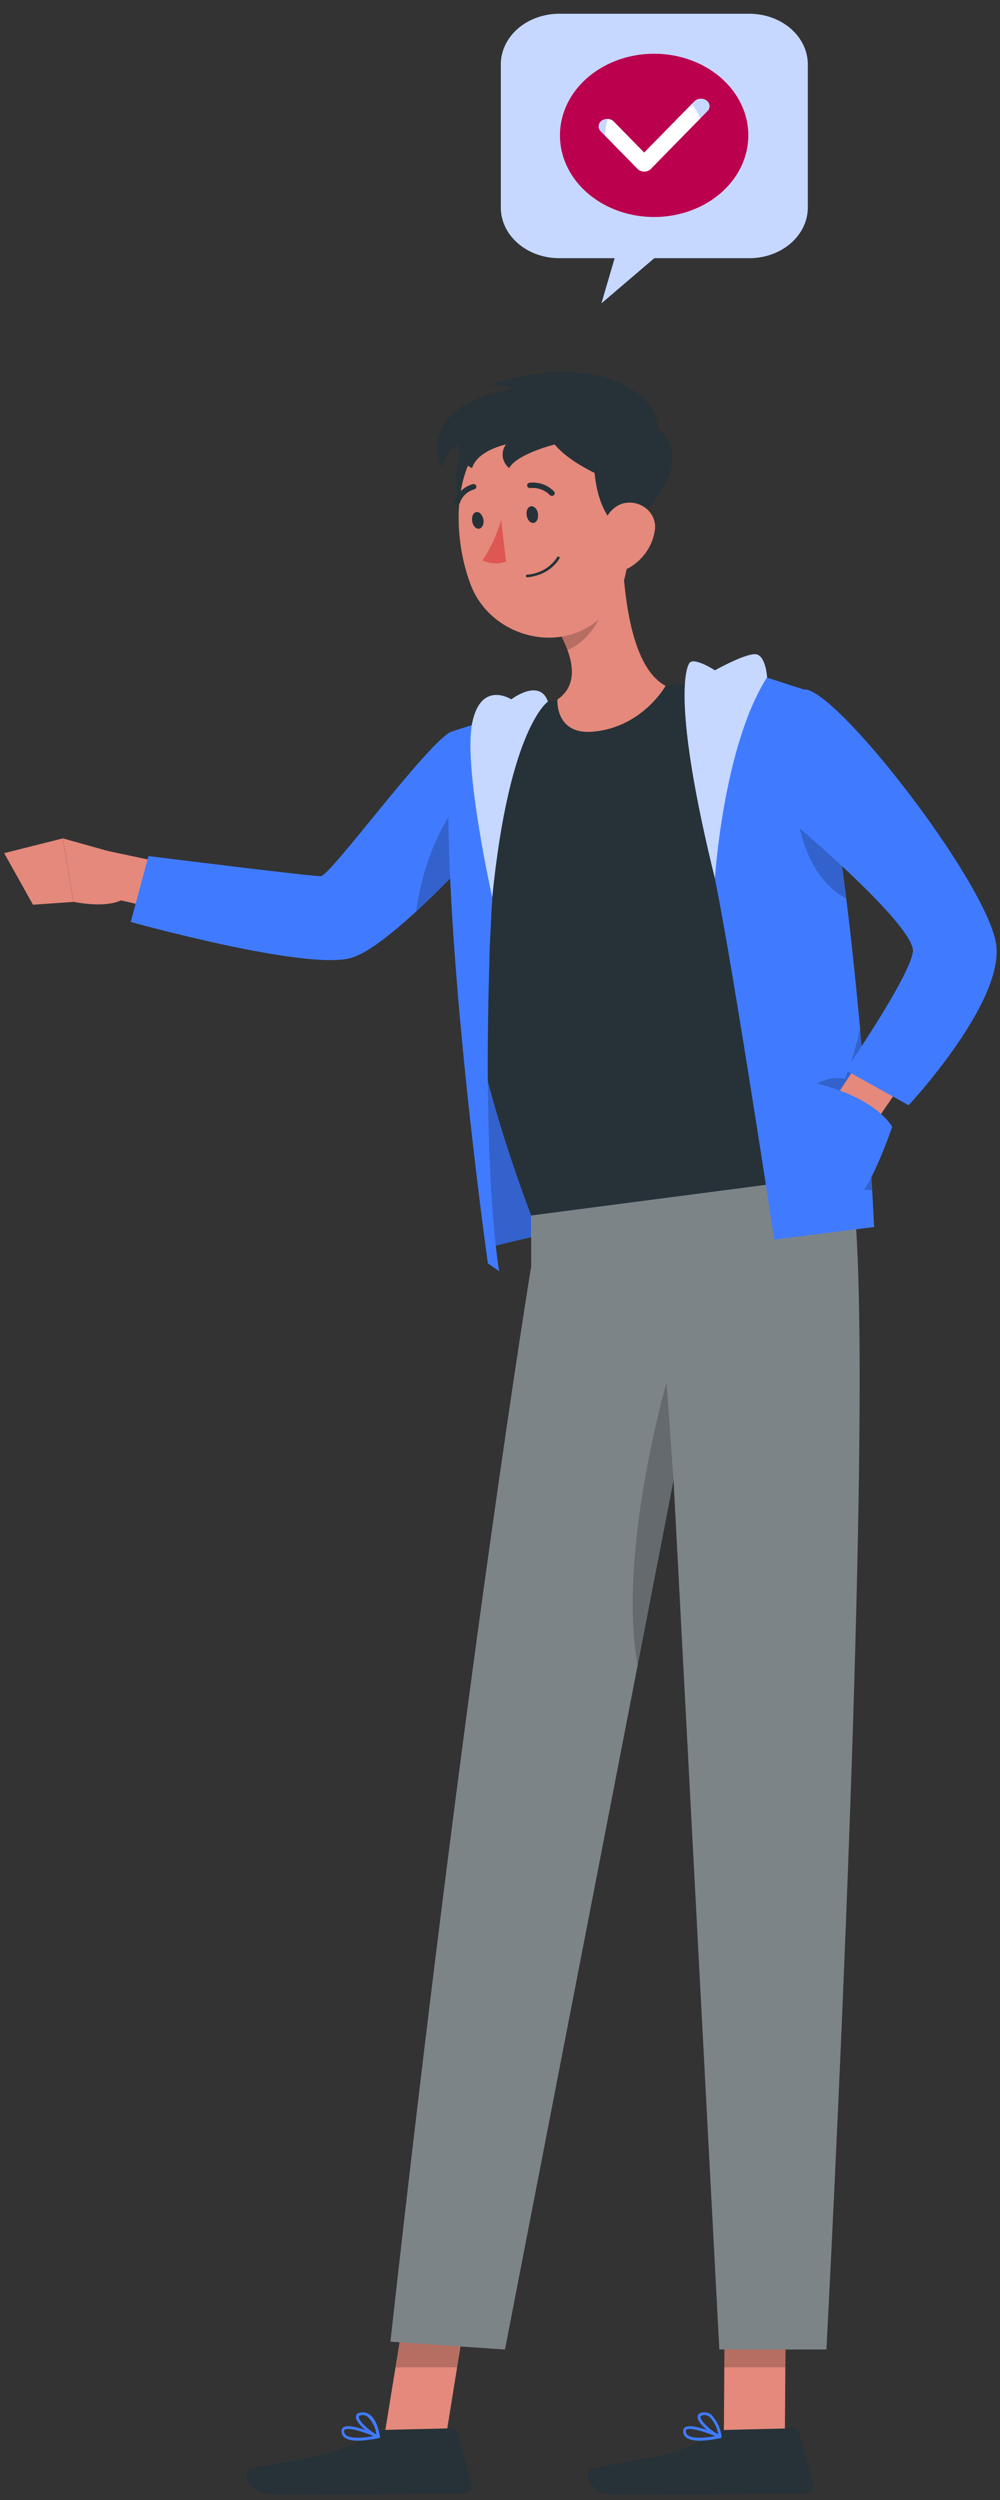 <svg width="240" height="600" xmlns="http://www.w3.org/2000/svg" xmlns:svg="http://www.w3.org/2000/svg">
 <rect width="100%" height="100%" fill="#333333" stroke="none"/>
 <g class="layer">
  <title>Layer 1</title>
  <g id="svg_50">
   <g id="freepik--speech-bubble--inject-2">
    <path d="m179.76,3.31l-45.54,0a14.02,12.15 0 0 0 -14.02,12.15l0,34.34a14.02,12.15 0 0 0 14.02,12.16l13.3,0l-3.17,10.83l12.68,-10.83l22.81,0a14.03,12.16 0 0 0 14.03,-12.16l0,-34.34a14.02,12.15 0 0 0 -14.11,-12.15z" fill="#407BFF" id="svg_1"/>
    <path d="m179.76,3.31l-45.54,0a14.02,12.15 0 0 0 -14.02,12.15l0,34.34a14.02,12.15 0 0 0 14.02,12.16l13.3,0l-3.17,10.83l12.68,-10.83l22.81,0a14.03,12.16 0 0 0 14.03,-12.16l0,-34.34a14.02,12.15 0 0 0 -14.11,-12.15z" fill="#fff" id="svg_2" opacity="0.7"/>
    <circle cx="156.99" cy="32.49" fill="#fff" id="svg_3" r="11.76"/>
    <path d="m156.99,12.9a22.6,19.59 0 1 0 22.6,19.59a22.59,19.58 0 0 0 -22.6,-19.59zm12.83,13.74l-13.62,13.91a2.03,1.76 0 0 1 -1.59,0.63a2.06,1.79 0 0 1 -1.59,-0.63l-8.87,-9.05a2.07,1.8 0 1 1 3.17,-2.32l7.28,7.43l12.04,-12.28a2.07,1.8 0 0 1 3.17,2.32l0,-0.01l0.01,0z" fill="#bb004e" id="svg_4"/>
   </g>
   <g id="freepik--Character--inject-2">
    <path d="m205.07,289.86s-34.8,-4.16 -87.5,9.47c0,0 -8.47,-89.23 -7.47,-101.5s81.39,-8.67 81.39,-8.67s2,35.72 7.23,57.27s9.07,39.3 6.36,43.44l0,-0.01l-0.01,0z" fill="#407BFF" id="svg_5"/>
    <path d="m205.07,289.86s-34.8,-4.16 -87.5,9.47c0,0 -8.47,-89.23 -7.47,-101.5s81.39,-8.67 81.39,-8.67s2,35.72 7.23,57.27s9.07,39.3 6.36,43.44l0,-0.01l-0.01,0z" id="svg_6" opacity="0.2"/>
    <polygon fill="#e4897b" id="svg_7" points="92.144,585.28 106.332,589.085 109.709,568.167 111.527,556.98 97.339,553.175 94.921,568.167 92.144,585.28 "/>
    <polygon fill="#e4897b" id="svg_8" points="173.715,586.378 188.343,588.214 188.483,568.167 188.583,555.711 173.935,553.894 173.835,568.167 173.715,586.378 "/>
    <polygon id="svg_9" opacity="0.2" points="173.935,553.894 173.835,568.167 188.483,568.167 188.583,555.711 173.935,553.894 "/>
    <polygon id="svg_10" opacity="0.2" points="94.921,568.167 109.709,568.167 111.527,556.98 97.339,553.175 94.921,568.167 "/>
    <path d="m29.16,205.15l-14.08,-3.94l2.58,15.23s12.79,2.78 13.98,-3.52l-2.48,-7.77z" fill="#e4897b" id="svg_11"/>
    <polygon fill="#e4897b" id="svg_12" points="1,204.753 7.914,217.133 17.646,216.452 15.068,201.213 1,204.753 "/>
    <polygon fill="#e4897b" id="svg_13" points="48.6,209.05 25.46,204.147 23.361,214.786 44.364,219.632 48.6,209.05 "/>
    <path d="m118.6,199.43l-1.36,1.54c-2.92,3.24 -9.99,11.06 -17.36,17.79c-6,5.49 -11.99,10.28 -15.99,11.24c-11.33,2.76 -52.51,-8.73 -52.51,-8.73l4.26,-15.82s38.37,4.83 41.35,4.83c2.26,0 25.6,-32.03 31.25,-34.65l10.37,23.81l-0.01,0l0,-0.01z" fill="#407BFF" id="svg_14"/>
    <path d="m117.25,200.97c-2.92,3.24 -9.99,11.06 -17.36,17.79c1.48,-11.1 5.77,-21.27 11.44,-27.71a10.55,9.99 0 0 1 1.8,-1.67l4.13,11.58l-0.01,0l0,0.01z" id="svg_15" opacity="0.2"/>
    <path d="m92.33,583.18l16.11,-0.39a1.28,1.21 0 0 1 1.28,0.91l3.4,12.29a2.14,2.02 0 0 1 -2,2.53c-5.82,0 -14.23,0 -21.52,0.13c-8.56,0.22 -13.98,-0.17 -23.97,0c-6,0.16 -8,-5.57 -5.44,-6.15c11.45,-2.69 18.95,-2.15 28.69,-8.22a6.97,6.61 0 0 1 3.45,-1.1l-0.01,0l0.01,0z" fill="#263238" id="svg_16"/>
    <path d="m90.92,585.15l0,0c-2.35,0.49 -6.55,1.16 -8.24,-0.16a2,1.89 0 0 1 -0.72,-1.59a1.07,1.02 0 0 1 0.54,-0.89c1.78,-1 7.79,1.71 8.49,2.01a0.38,0.35 0 0 1 0.2,0.33a0.35,0.33 0 0 1 -0.28,0.3l0.01,0zm-8,-2.1l-0.12,0a0.43,0.42 0 0 0 -0.22,0.35a1.3,1.23 0 0 0 0.46,1.04c0.93,0.74 3.38,0.81 6.61,0.21c-2.34,-0.93 -5.59,-2.01 -6.69,-1.62l-0.04,0l-0.01,0.01l0.01,0.01z" fill="#407BFF" id="svg_17"/>
    <path d="m90.92,585.15l-0.24,0c-1.82,-0.72 -5.45,-3.64 -5.26,-5.2c0,-0.38 0.32,-0.85 1.28,-0.97a2.7,2.56 0 0 1 2,0.51c2,1.42 2.46,5.15 2.49,5.31a0.36,0.34 0 0 1 -0.14,0.3l-0.14,0.05l0.01,0zm-4.48,-5.44c-0.29,0.09 -0.32,0.25 -0.32,0.3c-0.12,0.95 2.35,3.26 4.22,4.24a8,7.58 0 0 0 -2.12,-4.24a1.8,1.71 0 0 0 -1.43,-0.38a1.22,1.16 0 0 0 -0.35,0.08z" fill="#407BFF" id="svg_18"/>
    <path d="m174.29,583.18l16.11,-0.39a1.3,1.23 0 0 1 1.3,0.91l3.38,12.29a2.12,2.01 0 0 1 -2,2.53c-5.82,0 -14.23,0 -21.54,0.13c-8.53,0.22 -13.98,-0.17 -23.97,0c-6,0.16 -8,-5.57 -5.44,-6.15c11.45,-2.69 18.92,-2.15 28.68,-8.22a6.97,6.61 0 0 1 3.49,-1.1l-0.01,0z" fill="#263238" id="svg_19"/>
    <path d="m172.92,585.15l0,0c-2.35,0.49 -6.58,1.16 -8.24,-0.16a2,1.89 0 0 1 -0.72,-1.59a1.07,1.02 0 0 1 0.54,-0.89c1.75,-1 7.79,1.71 8.47,2.01a0.32,0.3 0 0 1 0.2,0.33a0.36,0.34 0 0 1 -0.26,0.3l0.01,0zm-8,-2.1l-0.12,0a0.4,0.38 0 0 0 -0.2,0.35a1.25,1.19 0 0 0 0.46,1.04c0.93,0.74 3.35,0.81 6.61,0.21c-2.38,-0.93 -5.64,-2.01 -6.73,-1.62l-0.03,0l0,0.01l0.01,0.01z" fill="#407BFF" id="svg_20"/>
    <path d="m172.92,585.15l-0.26,0c-1.8,-0.72 -5.45,-3.64 -5.23,-5.2c0,-0.38 0.29,-0.85 1.25,-0.97a2.66,2.52 0 0 1 2,0.51a9.99,9.47 0 0 1 2.49,5.31a0.32,0.3 0 0 1 -0.14,0.3l-0.12,0.05l0.01,0zm-4.49,-5.44c-0.28,0.09 -0.29,0.25 -0.29,0.3c-0.14,0.95 2.35,3.26 4.22,4.24a8.21,7.77 0 0 0 -2.12,-4.24a1.82,1.72 0 0 0 -1.43,-0.38l-0.36,0.08l-0.01,0l-0.01,0z" fill="#407BFF" id="svg_21"/>
    <path d="m203.89,281.72c7.75,31.82 -5.55,282.16 -5.55,282.16l-25.7,0l-10.99,-208.62l-40.46,208.62l-27.48,-1.89c17.99,-161.63 33.84,-258.11 33.84,-258.11l0,-12.19l76.36,-9.98l-0.01,0l-0.01,0.01z" fill="#263238" id="svg_22"/>
    <path d="m93.71,562l27.48,1.89l31.85,-164.24l8.61,-44.39l10.99,208.62l25.7,0s13.3,-250.34 5.55,-282.16l-76.4,9.98l0,12.19s-15.82,96.48 -33.79,258.11l0.01,0z" fill="#fff" id="svg_23" opacity="0.4"/>
    <path d="m190.04,163.86a324.42,307.32 0 0 0 1.22,45.62c1.07,10.6 2.56,20.62 4.13,29.64c3.7,21.18 7.89,37.07 8.49,42.61l-76.4,9.98c-27.86,-73.83 -17.36,-116.72 -17.36,-116.72a149.52,141.63 0 0 1 17.53,-5.67c1.25,-0.33 2.53,-0.63 3.85,-0.91a286.13,271.05 0 0 1 32.47,-4.24c2,-0.17 4.17,-0.3 6.22,-0.39c10.43,-0.49 19.84,0.09 19.84,0.09l0.01,-0.01z" fill="#263238" id="svg_24"/>
    <path d="m149.15,130.65c0.56,10.12 1.7,29.14 10.59,33.96c0,0 -5.54,9.98 -17.5,11c-9.06,0.76 -8.46,-7.71 -8.46,-7.71c5.23,-3.69 3.99,-9.95 0,-17.03l15.36,-20.22l0.01,0z" fill="#e4897b" id="svg_25"/>
    <path d="m142.88,138.9l-9.03,11.96a34.77,32.93 0 0 1 2.39,5.11c4.2,-1.59 9.01,-7.58 8.32,-11.91a15.58,14.76 0 0 0 -1.68,-5.17l0,0.01z" id="svg_26" opacity="0.2"/>
    <path d="m110.19,110.26c-1.74,5.27 -0.78,16.05 6.96,12.55s-3.95,-21.58 -6.96,-12.55z" fill="#263238" id="svg_27"/>
    <path d="m150.15,117.37c0.86,13.5 2,21.35 -4.22,29c-9.45,11.49 -27.76,7.21 -32.88,-5.82c-4.59,-11.74 -5.22,-31.84 8,-38.66a19.7,18.66 0 0 1 29.09,15.47l0.01,0.01z" fill="#e4897b" id="svg_28"/>
    <path d="m140.16,110.03l0,-15.14s16.95,-1.19 16.18,7.03c9.39,4.41 4.95,18.25 -7.65,25.03c-6.91,-5.24 -6.11,-17.85 -6.11,-17.85c-0.74,0.35 -1.57,0.66 -2.42,0.95l0,-0.01l0,-0.01z" fill="#263238" id="svg_29"/>
    <path d="m157.05,127.9a13.29,12.59 0 0 1 -5.69,8.15c-3.99,2.48 -7.46,-0.56 -7.6,-4.83c-0.12,-3.78 1.78,-9.77 6.37,-10.52a6.15,5.83 0 0 1 6.91,7.2l0.01,0z" fill="#e4897b" id="svg_30"/>
    <path d="m129.12,123.39c0.14,1.1 -0.36,2.05 -1.11,2.11s-1.48,-0.74 -1.62,-1.89s0.36,-2.05 1.1,-2.11s1.5,0.72 1.64,1.89l-0.01,0z" fill="#263238" id="svg_31"/>
    <path d="m116.04,124.78c0.14,1.1 -0.36,2.05 -1.11,2.11s-1.48,-0.74 -1.62,-1.89s0.36,-2.05 1.11,-2.11s1.43,0.8 1.62,1.89z" fill="#263238" id="svg_32"/>
    <path d="m120.27,124.87a40.22,38.11 0 0 1 -4.45,9.61a6.87,6.51 0 0 0 5.62,0.29l-1.16,-9.9l-0.01,0z" fill="#de5753" id="svg_33"/>
    <path d="m128.16,138.29a11.71,11.1 0 0 1 -1.5,0.26a0.35,0.33 0 1 1 0,-0.64a9.2,8.71 0 0 0 7.04,-4.16a0.32,0.3 0 0 1 0.43,-0.16a0.35,0.33 0 0 1 0.15,0.43a9.42,8.92 0 0 1 -6.14,4.25l0.01,0.01l0.01,0.01z" fill="#263238" id="svg_34"/>
    <path d="m132.62,118.99a0.72,0.68 0 0 1 -0.68,-0.18a5.54,5.24 0 0 0 -4.62,-1.68a0.67,0.63 0 0 1 -0.79,-0.51a0.68,0.64 0 0 1 0.54,-0.76a6.83,6.47 0 0 1 5.86,2.06a0.67,0.63 0 0 1 0,0.91a0.79,0.76 0 0 1 -0.29,0.17l-0.01,0l-0.01,-0.01z" fill="#263238" id="svg_35"/>
    <path d="m109.87,121.12a0.56,0.53 0 0 1 -0.4,0a0.68,0.64 0 0 1 -0.42,-0.81a6.69,6.34 0 0 1 4.41,-4.12a0.68,0.64 0 0 1 0.35,1.25a5.22,4.94 0 0 0 -3.45,3.3a0.67,0.63 0 0 1 -0.47,0.39l-0.01,0l-0.01,-0.01z" fill="#263238" id="svg_36"/>
    <path d="m147.68,115.63s-9.99,-3.47 -14.55,-8.96c0,0 -9.07,2.26 -10.92,5.67a4.52,4.28 0 0 1 -0.78,-5.67s-6.79,1.37 -8.14,5.67a5.72,5.41 0 0 1 -3.2,-5.67s-3.02,1.08 -3.99,5.67c0,0 -7.5,-14.8 17.27,-19.04a18.46,17.49 0 0 0 -5.82,-0.93s17.28,-6.61 30.97,-0.56s11.31,17.74 -0.84,23.81l0,0.01z" fill="#263238" id="svg_37"/>
    <path d="m209.79,294.48l-23.97,3.03s-9.89,-65.48 -14.25,-86.62l0,-45.13l12.52,-3.13l9.71,3.13a233.8,221.48 0 0 1 6.14,27.64c1.18,7.08 2.24,14.66 3.17,22.32c1.3,10.45 2.38,21.09 3.3,31.04c1.43,16.07 2.39,30.28 2.92,38.98c0.29,5.45 0.46,8.75 0.46,8.75l0,-0.01z" fill="#407BFF" id="svg_38"/>
    <path d="m171.58,210.84s2,-31.86 12.52,-48.29c0,0 -0.26,-4.69 -2.35,-5.45s-10.17,3.78 -10.17,3.78s-5.01,-3.26 -6.11,-1.75s-3.77,11.58 6.11,51.7l0,0.01z" fill="#407BFF" id="svg_39"/>
    <path d="m171.58,210.84s2,-31.86 12.52,-48.29c0,0 -0.26,-4.69 -2.35,-5.45s-10.17,3.78 -10.17,3.78s-5.01,-3.26 -6.11,-1.75s-3.77,11.58 6.11,51.7l0,0.01z" fill="#fff" id="svg_40" opacity="0.7"/>
    <path d="m117.07,303.2l2.74,1.89s-3.99,-21.1 -2.35,-74.48c0,-2.57 0.18,-5.06 0.28,-7.42c2,-45.16 9.43,-53.38 9.99,-53.88l-6.91,2.23l-12.52,4.08c-3.77,38.53 8.79,127.56 8.79,127.56l-0.01,0.01l-0.01,0.01z" fill="#407BFF" id="svg_41"/>
    <path d="m118.14,215.41s-6.91,-30.96 -4.86,-41.64s9.43,-5.92 9.43,-5.92s6.78,-5.19 8.79,0.53c0,0 -9.31,6.21 -13.37,47.04l0.01,0l0,-0.01z" fill="#407BFF" id="svg_42"/>
    <path d="m118.14,215.41s-6.91,-30.96 -4.86,-41.64s9.43,-5.92 9.43,-5.92s6.78,-5.19 8.79,0.53c0,0 -9.31,6.21 -13.37,47.04l0.01,0l0,-0.01z" fill="#fff" id="svg_43" opacity="0.7"/>
    <path d="m203.07,215.64c-10.23,-5.44 -11.59,-19.61 -11.59,-19.61c0.61,-0.22 4.41,-1.46 8.42,-2.71c1.18,7.08 2.24,14.66 3.17,22.32l0,-0.01l0,0.01z" id="svg_44" opacity="0.2"/>
    <path d="m153.03,399.65l8.61,-44.39l-1.66,-23.49s-11.81,40.73 -6.96,67.88l0.01,0z" id="svg_45" opacity="0.2"/>
    <path d="m209.29,285.66c-6.43,-0.42 -11.99,-0.81 -11.99,-0.81l-1.22,-24.78a9.29,8.8 0 0 1 6.73,-1.17a73.58,69.7 0 0 0 3.58,-12.21c1.39,16.07 2.38,30.31 2.9,38.98l-0.01,0l0.01,-0.01z" id="svg_46" opacity="0.2"/>
    <polygon fill="#e4897b" id="svg_47" points="211.483,246.664 198.954,265.726 208.866,271.121 220.636,253.952 211.483,246.664 "/>
    <path d="m193.26,165.45c8.43,0.87 44.29,47.47 45.86,61.52s-21.06,38.29 -21.06,38.29l-15.11,-8.42s15.35,-22.35 16.14,-28.39s-28.08,-30.44 -28.08,-30.44a58.17,55.1 0 0 1 -3.56,-17.53c-0.4,-10.26 5.8,-15.04 5.8,-15.04l0.01,0.01z" fill="#407BFF" id="svg_48"/>
    <path d="m196.05,260.09s12.9,2.61 18.09,10.3c0,0 -5.4,15.99 -9.25,17.74s-13.41,1.75 -13.41,1.75s-0.61,-17.79 4.58,-29.78l-0.01,0l0,-0.01z" fill="#407BFF" id="svg_49"/>
   </g>
  </g>
 </g>
</svg>